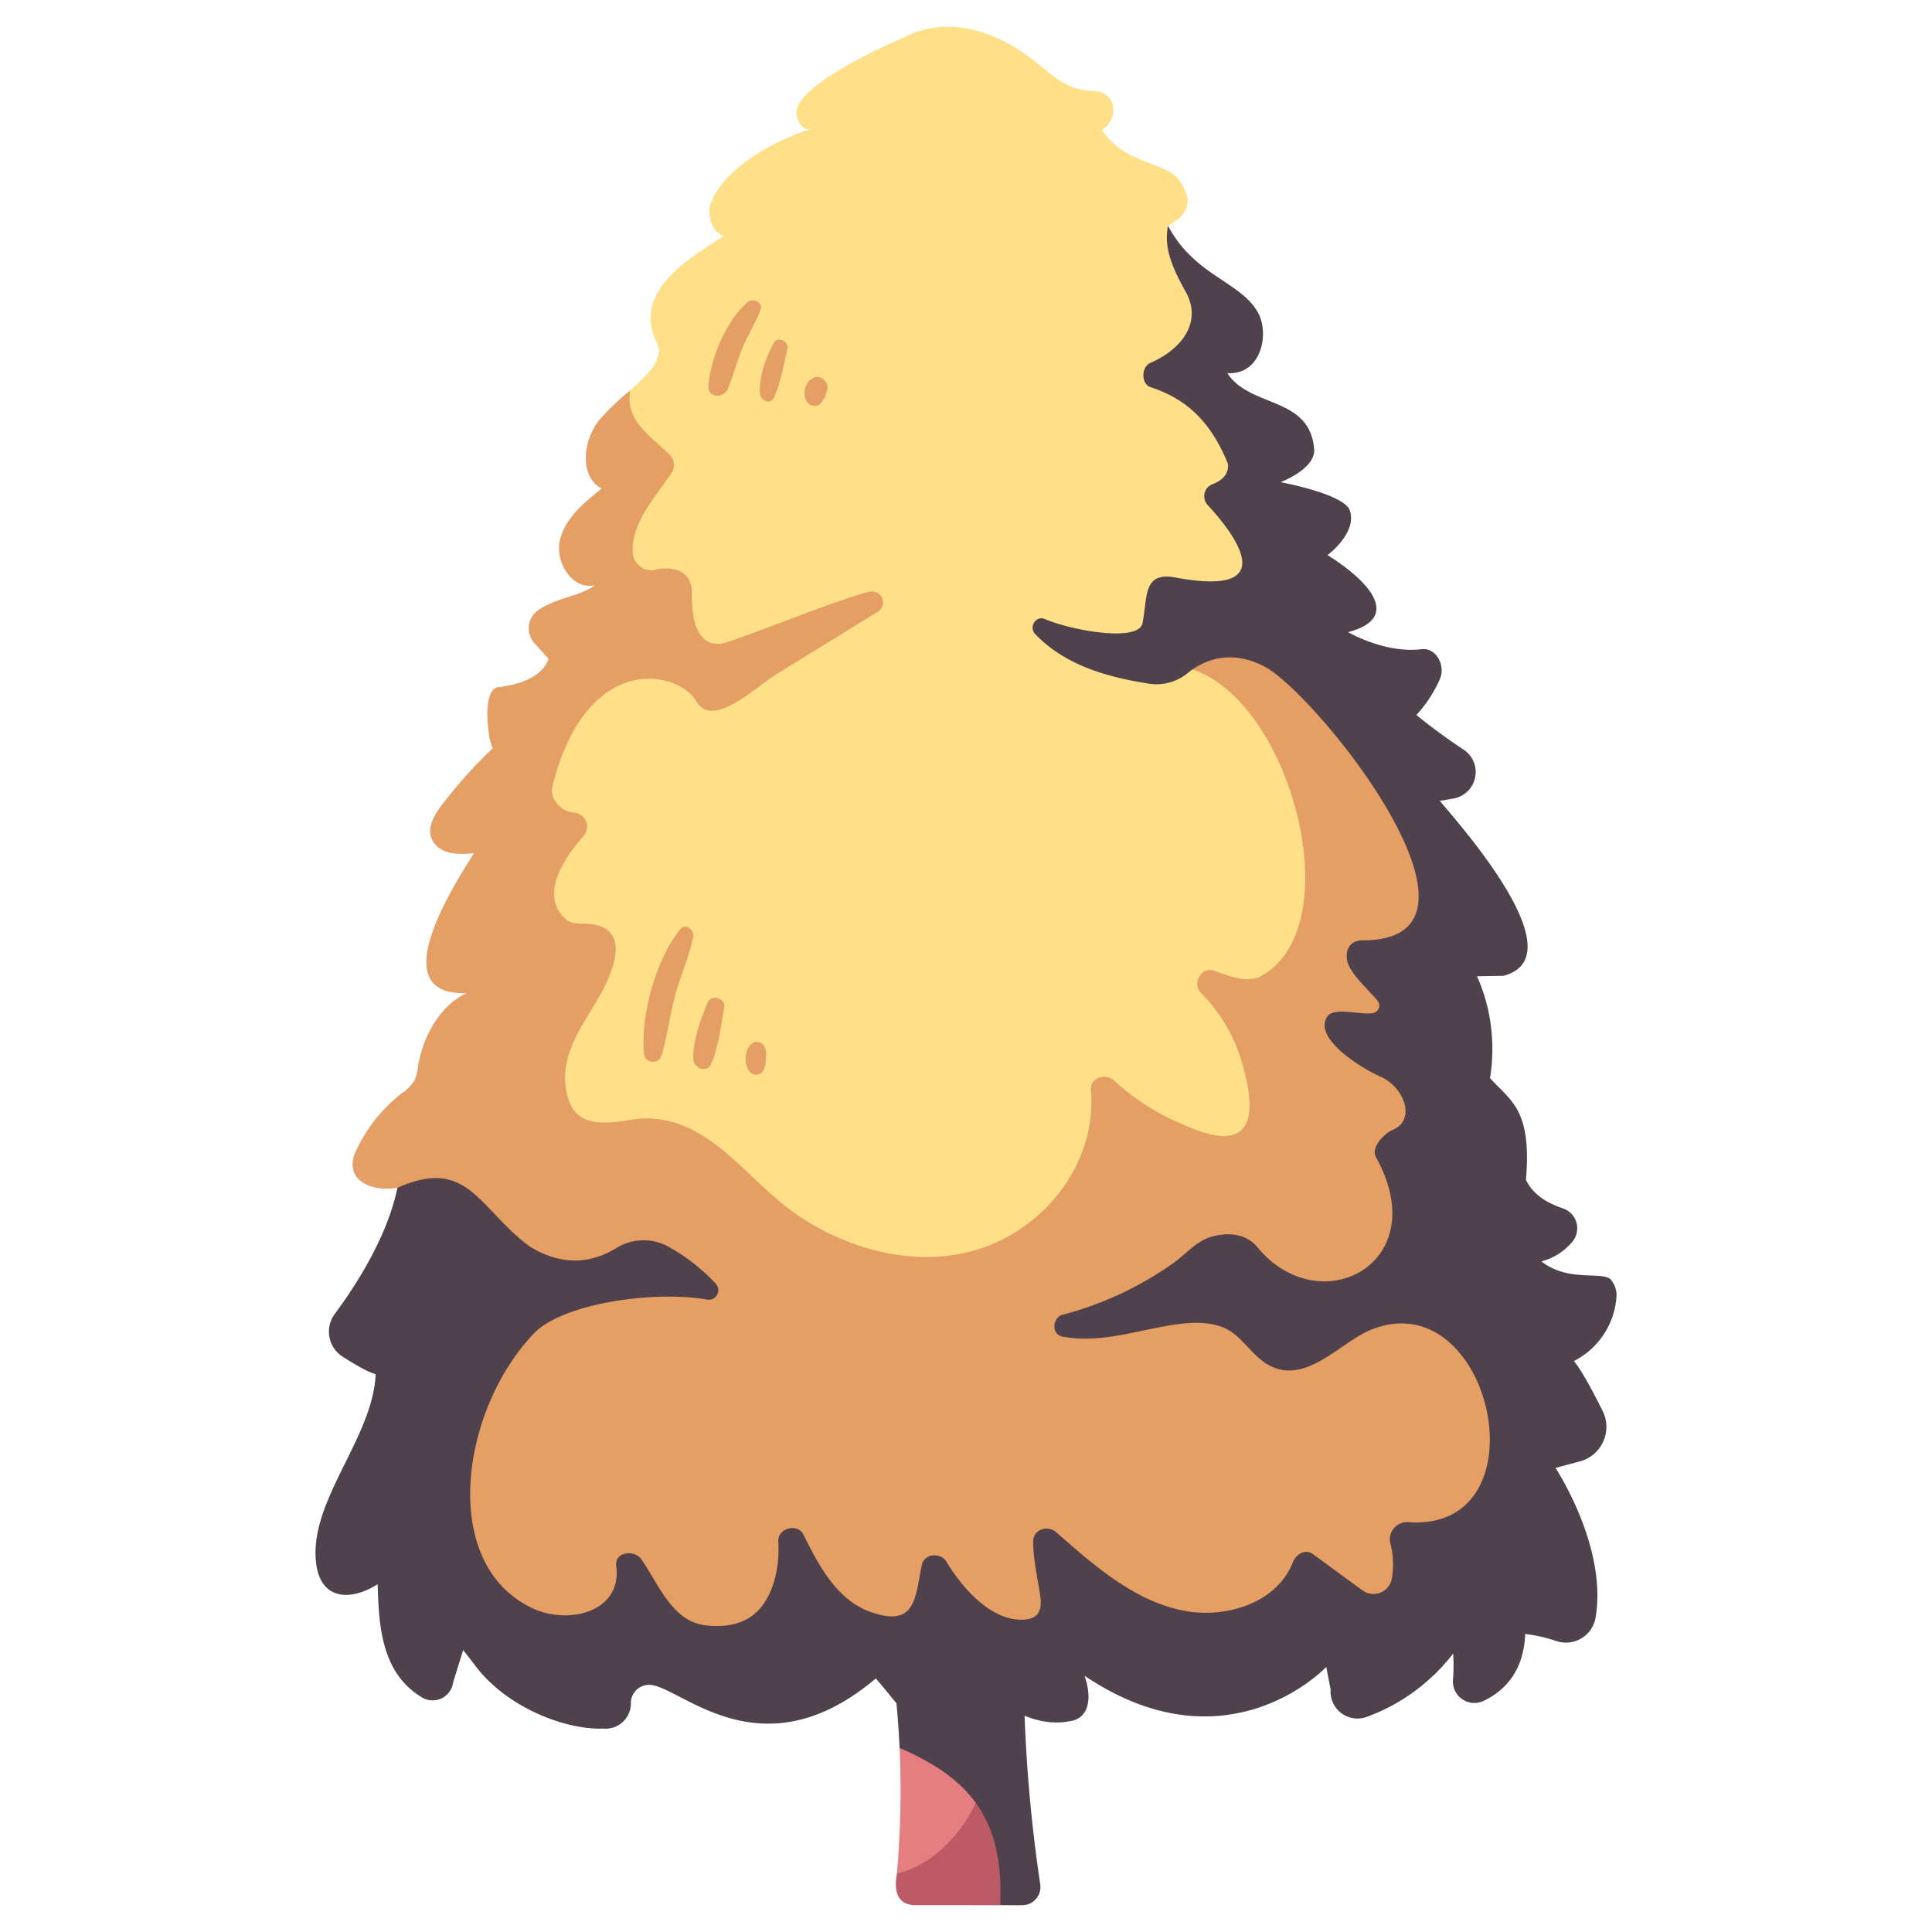 <svg id="flat" height="512" viewBox="0 0 500 500" width="512" xmlns="http://www.w3.org/2000/svg"><path d="m256.188 487.021-24.077-2.131a241.135 241.135 0 0 0 .705-32.521s12.29-5.476 22.552 7.7.82 26.952.82 26.952z" fill="#e57e80"/><path d="m255.368 460.072c-.082-.106-.166-.2-.248-.3-3.187 11.217-11.42 22.237-23.018 25.12-.65 3.817-.369 7.856 4.4 8.161l22.356.01s6.773-19.811-3.49-32.991z" fill="#bc5b65"/><path d="m264.566 493.063a4.706 4.706 0 0 0 4.651-5.4 391.419 391.419 0 0 1 -4.225-66.891l-35.059 3.86a244.944 244.944 0 0 1 2.882 27.736c19.294 8.284 26.934 19.415 26.038 40.691z" fill="#4f424c"/><path d="m314.685 82.155-6.328 9.978 28.895 68.983 16.324 207.755h-186.494c-26.076-46.727-63.072-142.612-10.891-200.848l5.6-44.353c-2.948-13.21 1.286-22.6 1.286-22.6 2.979-2.875 7.051-5.917 7.479-10.288a11.667 11.667 0 0 0 -1.36-3.86c-4.296-12.436 9.453-20.146 18.204-25.922-2.8-.464-4.169-4.557-3.749-7.381 2.437-9.484 17.031-17.5 25.915-20.077-2.526-.1-3.963-3.32-3.217-5.747 2.4-6.6 20.837-15.175 27.534-18.085 11.643-5.924 24.008-1.6 33.695 5.957 3.254 2.512 6.267 5.53 10.13 6.921a17.878 17.878 0 0 0 5.617.959c5.67.449 6.364 7.172 1.9 10.048 5.1 8.531 16.427 8.416 19.738 12.784 4.373 5.77 2.35 9.248-2.695 12.054.004-.003 2.613 17.057 12.417 23.722z" fill="#ffdf88"/><path d="m400.225 370.562c-3.166-50.837-25.882-94.341-25.882-94.341l-1.385-46.634-33.484-72.6c-5.289 1.332-35.214 11.5-38.992 15.39 30.16-3.2 51.6 66.4 25.736 80.294-3.542 1.9-8.435-.221-12.09-1.452-3.329-1.122-5.615 3.389-3.322 5.736a42.261 42.261 0 0 1 10.274 16.9c4.729 15.224 3.328 25.612-15.132 17.058a60.068 60.068 0 0 1 -17.717-11.34c-2.028-1.846-6.179-.741-5.9 2.457 1.481 17.163-9.638 33.1-25.116 39.781-17.016 7.346-37.063 2.389-51.709-7.974-12.942-9.158-22.641-25.783-40.507-24.3-9.7 1.669-18.008 2.726-18.754-9.936-.31-8.8 5.857-15.985 9.743-23.356 3.133-5.945 6.813-15.888-3.059-17.1-1.98-.243-4.257.216-6.04-.883-7.729-6.084-.892-16.3 4.054-21.811a3.67 3.67 0 0 0 -2.541-6.166c-3.234-.291-6.214-3.614-5.454-6.679 8.713-35.113 32.469-30.232 37.258-22.119 4.255 7.208 15.038-3.483 20.82-7.047q13.094-8.07 26.176-16.156a2.828 2.828 0 0 0 -2.158-5.147c-8.267 1.907-35.63 13.213-38.563 13.475-6.543.584-7.555-7.344-7.4-13.37-.171-5.776-5.06-6.851-9.925-5.725a4.786 4.786 0 0 1 -5.405-4.507c-.451-7.821 6.149-14.673 10.16-20.832a3.776 3.776 0 0 0 -.577-4.494c-4.891-4.8-11.579-8.707-10.256-16.615a62.965 62.965 0 0 0 -8 7.652c-4.206 5.273-5.266 14.506.636 17.742-4.6 3.621-9.494 7.686-10.821 13.405s3.358 12.935 9.045 11.583c-3.618 2.83-10.31 3.3-14.775 6.563a5.725 5.725 0 0 0 -.843 8.439l3.608 4s-.955 5.985-12.982 7.384c-4.513.525-2.548 14.681-1.35 15.746a122.942 122.942 0 0 0 -13.439 15.017c-2 2.691-3.96 6.13-2.028 9.247 2.25 3.452 6.887 3.325 10.52 2.957-5.5 8.844-23.644 36.993-1.82 36.219-6.868 3.023-11.342 11.194-12.586 18.625a13.086 13.086 0 0 1 -.988 4 11.578 11.578 0 0 1 -3.417 3.405 40.126 40.126 0 0 0 -11.224 13.8c-4.484 8.128 2.965 11.773 10.242 10.548 0 0-16.793 119.868 54.962 119.868h153.446s92.127-5.869 88.961-56.707z" fill="#e59e64"/><path d="m173.211 322.763a13.333 13.333 0 0 0 -13.552.141c-5.241 3.218-12.911 5.62-22.57-.312-13.3-9.834-15.949-23.363-34.233-15.193-2.638 12.734-10.8 25.35-16.2 32.621a7.691 7.691 0 0 0 1.962 11.047c3.143 2.023 6.595 4.042 8.608 4.585-.768 17.006-18.162 33.608-15.245 50.035 1.739 8.84 9.516 8.3 15.752 4.306.219 6.959.491 14.147 3.46 20.438a20.332 20.332 0 0 0 8.1 8.911 5.352 5.352 0 0 0 7.981-3.967l2.589-8.343s2.211 2.816 3.113 4.015c8.4 11.174 23.819 16.688 33.062 16.309a6.577 6.577 0 0 0 7.234-6.875 4.732 4.732 0 0 1 5.528-4.381c8.59 1.508 28.9 22.725 57.857-1.711 6.1 6.889 9.734 13.852 18.909 14.08a10.05 10.05 0 0 0 5.7-1.322c3.766-2.416 3.974-8.793.372-11.45 7.33 5.556 15.842 11.422 24.88 9.8 5.975-.65 5.89-6.988 4.146-11.825 37.025 24.968 62.575-2.271 62.575-2.271l1.126 5.867a6.975 6.975 0 0 0 9.337 7.068 49.8 49.8 0 0 0 22.366-16.392 44.115 44.115 0 0 1 -.035 6.7 5.556 5.556 0 0 0 7.886 5.56c5.078-2.4 10.426-7.3 10.8-17.34a41.382 41.382 0 0 1 7.977 1.81 7.791 7.791 0 0 0 10.221-5.914c3.195-18.38-10.349-38.857-10.349-38.857l6.35-1.708a9.244 9.244 0 0 0 5.839-13.051c-2.492-5.008-5.422-10.481-7.429-12.908a20.247 20.247 0 0 0 10.972-16.136 6.276 6.276 0 0 0 -1.413-4.919c-2.049-2.333-10.875.816-17.976-4.733a15.548 15.548 0 0 0 7.869-4.918 5.438 5.438 0 0 0 -2.227-8.776c-4.378-1.486-7.894-3.7-9.643-7.422 1.58-18.374-4.045-20.439-9.3-26.323a46.548 46.548 0 0 0 -3.35-26.355l6.828-.116c18.711-4.9-9.915-37.526-16.48-45.286l3.521-.583a6.958 6.958 0 0 0 2.646-12.669c-4.681-3.1-8.721-6.105-12.215-8.962a33.536 33.536 0 0 0 6.04-9.2c1.608-3.529-.881-8.294-4.716-7.826-9.5 1.159-19.009-4.419-19.009-4.419 13.106-3.4 6.992-12.211-5.31-19.937 0 0 7.689-5.676 5.779-11.52-1.408-4.306-17.925-7.355-17.925-7.355s9.12-3.424 8.682-8.588c-1.164-13.708-16.563-10.566-22.469-19.619 8.821.492 10.828-10.082 8.09-15.375-4.29-8.293-16.447-9.592-23.45-22.773-.9 4.785.188 9.308 4.511 16.939 4.46 7.874-.791 14.944-9.052 18.534-2.438 1.059-2.423 5.488 0 6.284 8.626 2.835 15.351 8.186 20.064 19.869.283 2.807-1.731 4.374-3.973 5.248a3.334 3.334 0 0 0 -1.3 5.367c7.347 7.991 19.261 23.941-8.286 18.794-8.53-1.594-7.193 4.964-8.551 11.8-1.007 5.069-18.413 1.887-25.322-1.059-2.291-.976-4.181 2.106-2.453 3.906 7.808 8.135 18.763 11.146 29.341 12.813a12.587 12.587 0 0 0 9.96-2.612c4.252-3.492 11.059-6.331 19.792-1.938 13.485 6.784 64.893 71.019 25.65 70.99-2.986 0-4.576 2.057-4.007 5.239.607 3.392 6.628 8.661 7.937 10.485a1.968 1.968 0 0 1 -1.06 3.051c-2.614.723-9.6-1.459-11.754.591-4.685 5.835 9.217 14.122 13.744 16.015 6.233 3 8.775 11.212 3.017 13.614-2.183.912-5.865 4.542-4.419 7.146 15.266 27.481-14.535 42.905-30.687 23.284-2.9-3.521-7.62-4.044-12.191-2.622-3.631 1.129-6.263 4.282-9.251 6.486a87.871 87.871 0 0 1 -29.017 13.613c-2.625.724-2.925 5.106 0 5.648 9.911 1.838 19.259-1.652 28.969-3.09 5.086-.753 11.034-1 15.333 2.289 3.317 2.541 5.506 6.3 9.292 8.283 9.593 5.026 18.277-6.069 26.388-9.3 31.153-12.423 45.271 52.29 9.564 49.849a4.452 4.452 0 0 0 -4.7 5.461 21.329 21.329 0 0 1 .4 9.066 4.821 4.821 0 0 1 -7.584 3.135l-12.894-9.427c-2-1.464-4.4.205-5.134 2.1-4.07 10.474-16.876 14.372-27.14 12.755-13.379-2.109-24.287-11.88-34.124-20.5-2.19-1.92-6.009-.724-5.962 2.482.068 4.648 1.055 9.019 1.785 13.582.547 3.42.111 6.173-3.828 6.536-8.666.8-16.475-8.409-20.383-14.956-1.466-2.455-5.745-2.208-6.38.838-1.65 7.723-1.365 15.855-12.042 12.551-9.609-2.734-14.427-12.043-18.6-20.409-1.532-3.07-6.715-1.659-6.5 1.77.358 5.742-.811 12.54-4.5 17.078-3.608 4.431-9.4 5.35-14.788 4.563-8.285-1.209-11.882-10.9-16.162-17.034-1.741-2.493-6.969-2.034-6.491 1.767 1.512 12.013-12.409 15.169-21.467 11.009-24.578-11.289-18.861-51.426.214-71.275 7.325-7.622 30.682-11.143 44.765-8.7a2.474 2.474 0 0 0 2.263-4.1 50.073 50.073 0 0 0 -12.048-9.471z" fill="#4f424c"/><g fill="#e59e64"><path d="m193.379 78.244c-5.459 4.928-9.543 14.415-10.047 21.719-.217 3.148 4.018 3.134 5.026.684 1.5-3.639 2.406-7.484 4-11.106 1.384-3.147 3.219-6.086 4.454-9.289.8-2.067-2.047-3.259-3.433-2.008z"/><path d="m200.154 88.864c-1.966 3.828-3.807 8.713-3.474 13.079.132 1.723 2.778 2.939 3.635.99 1.7-3.865 2.477-8.43 3.446-12.541.5-2.107-2.543-3.6-3.607-1.528z"/><path d="m210.233 97.932a4.4 4.4 0 0 0 -1.965 4.476l-.034-.348c.079 2.984 3.363 4.263 4.874 1.327q-.553.644.214-.316c.275-.337.327-1.066.553-1.416q-.339.773.148-.369.177-1.281.046-.39c.587-2.138-1.906-4.216-3.836-2.964z"/><path d="m176.043 240.5c-6.321 7.893-10.177 21.961-9.4 32.009a2.339 2.339 0 0 0 4.575.622c1.51-5.059 2.14-10.388 3.5-15.5 1.355-5.086 3.661-10.029 4.679-15.167.351-1.768-1.983-3.677-3.356-1.963z"/><path d="m183.142 259.349c-1.833 4.645-3.857 9.812-3.731 14.857.3 2.254 3.258 3.6 4.6 1.251 2.039-4.634 2.514-9.974 3.454-14.932.235-2.288-3.34-3.191-4.32-1.176z"/><path d="m194.028 270.7c-1.388 1.42-1.467 5.1.114 6.8a2.21 2.21 0 0 0 3.442-.445c.7-1.477.564-2.7.7-4.227a3.409 3.409 0 0 0 -.254-1.395c-.17-.314-.185-.383-.042-.207a2.192 2.192 0 0 0 -3.963-.521z"/></g></svg>